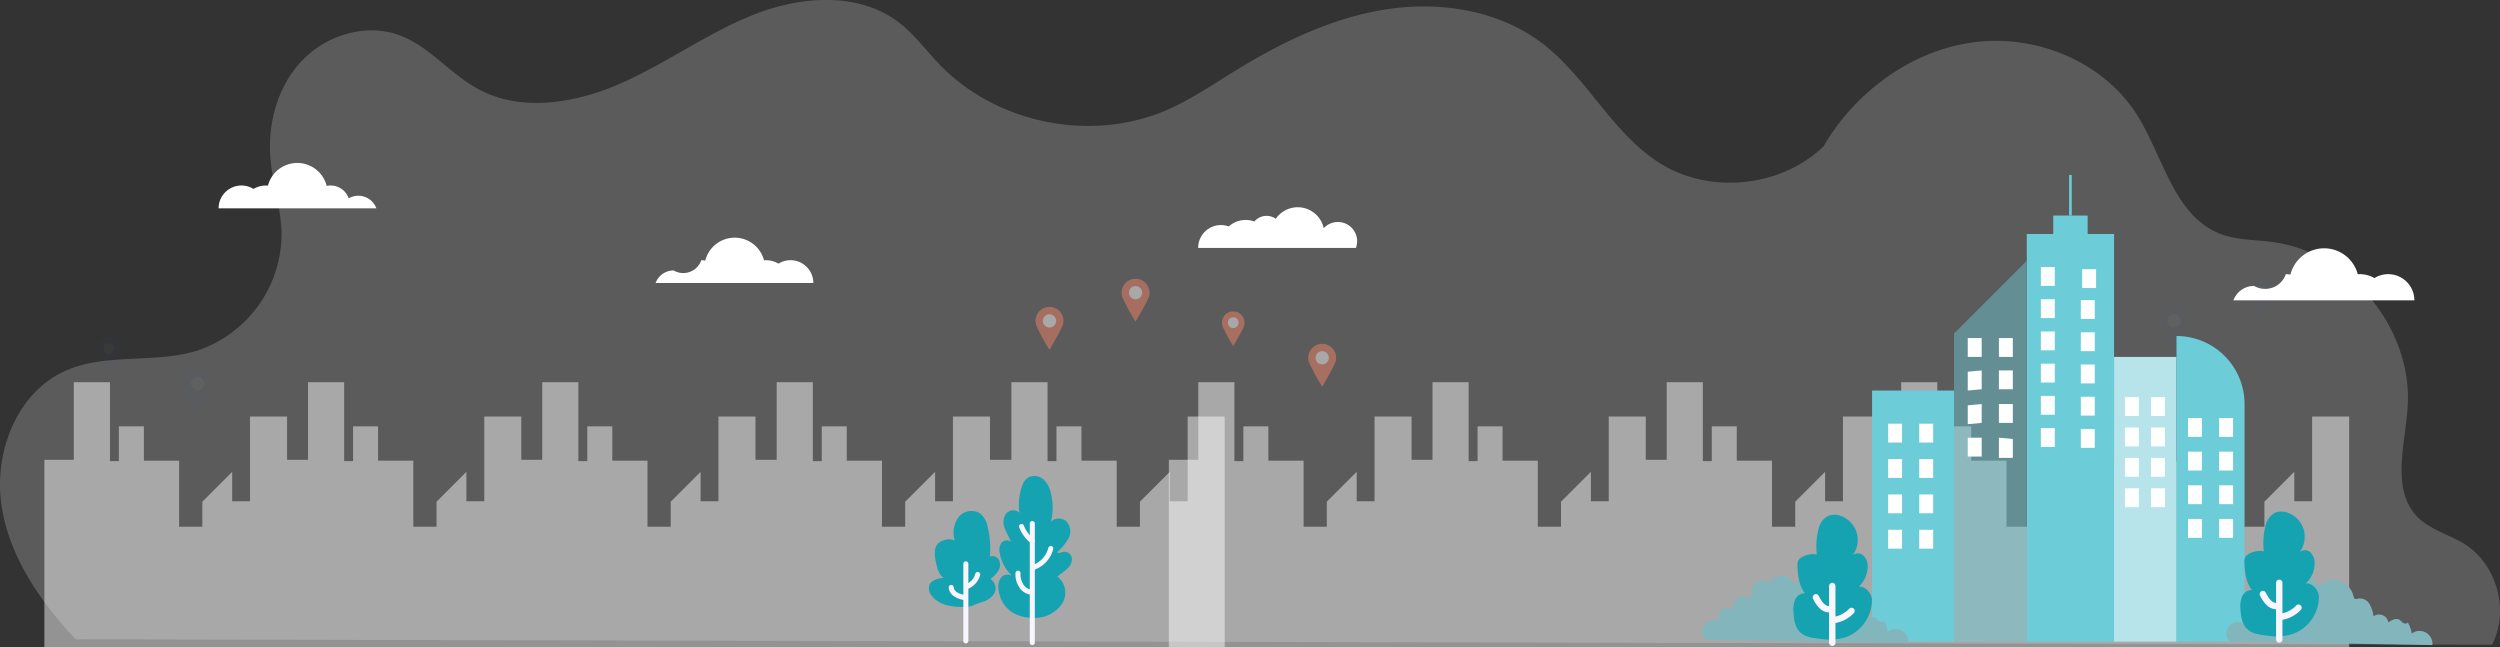 <svg xmlns="http://www.w3.org/2000/svg" width="580" height="150.144" viewBox="0 0 580 150.144">
  <rect x="0" y="0" width="580" height="150.144" fill="#333333" stroke="none"/>
  <g id="Group_2234" data-name="Group 2234" transform="translate(-161.069 -408.704)">
    <path id="Path_5261" data-name="Path 5261" d="M732.879,534.943c-3.536-2.228-7.879-3.241-10.84-6.19-6.332-6.3-2.964-16.8-2.39-25.714,1.163-18.057-13.319-35.747-31.25-38.172-4.1-.555-8.367-.422-12.227-1.913-10.78-4.164-13.2-17.974-19.4-27.723C648.984,423,633.485,416.64,619.1,418.5s-27.26,11.275-34.719,23.71l-.218.425c-9.747,9.38-25.922,11.2-37.513,4.229-11.29-6.794-17.2-19.986-27.653-28.012-10.159-7.8-23.87-9.944-36.523-7.946s-24.412,7.77-35.305,14.509c-5.022,3.107-9.938,6.451-15.354,8.8-17.495,7.6-39.5,3.215-52.741-10.519-3.157-3.275-5.864-7.029-9.478-9.792-9.216-7.047-22.411-6.158-33.228-1.965s-20.318,11.206-30.906,15.946-23.352,6.994-33.536,1.437c-6.46-3.525-11.249-9.862-18.148-12.426-7.743-2.877-16.955-.1-22.648,5.885s-8.044,14.677-7.3,22.9c.522,5.784,2.447,11.407,2.566,17.212a28.656,28.656,0,0,1-19.771,27.219c-9.857,2.983-20.994.42-30.394,4.628-11.132,4.983-16.507,18.616-14.877,30.7s8.907,22.7,17.276,31.574l560.594,1.263C743.3,550.425,740.374,539.665,732.879,534.943Z" fill="#e0e0e0" opacity="0.233"/>
    <g id="Group_2234-2" data-name="Group 2234" transform="translate(171.364 473.371)" opacity="0.47">
      <g id="Group_1554" data-name="Group 1554" transform="translate(0 23.997)" style="mix-blend-mode: lighten;isolation: isolate">
        <path id="Path_402" data-name="Path 402" d="M708.346,878.06V834.589h6.831V816.58h8.384V834.9h2.07v-8.073h5.8v7.97H739.6v15.318h5.382v-5.8l6.935-6.935v6.831h4.14V824.55h8.591v53.51Z" transform="translate(-599.674 -816.58)" fill="#fff"/>
        <path id="Path_403" data-name="Path 403" d="M458.387,878.06V834.589h6.831V816.58H473.6V834.9h2.07v-8.073h5.8v7.97h8.177v15.318h5.382v-5.8l6.935-6.935v6.831h4.14V824.55h8.591v53.51Z" transform="translate(-404.051 -816.58)" fill="#fff"/>
        <path id="Path_404" data-name="Path 404" d="M208.428,878.06V834.589h6.831V816.58h8.384V834.9h2.07v-8.073h5.8v7.97h8.177v15.318h5.382v-5.8L252,837.384v6.831h4.14V824.55h8.591v53.51Z" transform="translate(-208.428 -816.58)" fill="#fff"/>
        <path id="Path_405" data-name="Path 405" d="M958.578,878.06V834.589h6.831V816.58h8.384V834.9h2.07v-8.073h5.8v7.97h8.177v15.318h5.382v-5.8l6.935-6.935v6.831h4.14V824.55h8.591v53.51Z" transform="translate(-795.511 -816.58)" fill="#fff"/>
        <path id="Path_406" data-name="Path 406" d="M1209.08,878.06V834.589h6.831V816.58h8.384V834.9h2.07v-8.073h5.8v7.97h8.177v15.318h5.382v-5.8l6.935-6.935v6.831h4.14V824.55h8.591v53.51Z" transform="translate(-991.559 -816.58)" fill="#fff"/>
      </g>
      <g id="Group_1555" data-name="Group 1555" transform="translate(32.341 21.1)" opacity="0.07">
        <path id="Path_407" data-name="Path 407" d="M363.571,807.313h0a3.237,3.237,0,1,0-6.262,0h0v0a3.22,3.22,0,0,0,.384.888,44.919,44.919,0,0,0,2.746,5c1.253-2.145,2.255-3.936,2.788-5.067a3.223,3.223,0,0,0,.342-.818Z" transform="translate(-357.203 -803.253)" fill="#1f60b0"/>
        <circle id="Ellipse_6" data-name="Ellipse 6" cx="1.536" cy="1.536" r="1.536" transform="translate(1.701 1.701)" fill="#fff"/>
      </g>
      <g id="Group_1556" data-name="Group 1556" transform="translate(229.948 6.542)" opacity="0.996">
        <path id="Path_408" data-name="Path 408" d="M1272.615,740.34h0a3.237,3.237,0,1,0-6.262,0h0v0a3.225,3.225,0,0,0,.384.888,44.914,44.914,0,0,0,2.746,5c1.253-2.145,2.256-3.937,2.788-5.067a3.213,3.213,0,0,0,.342-.818Z" transform="translate(-1266.247 -736.28)" fill="#fb8565"/>
        <path id="Path_409" data-name="Path 409" d="M1277.142,745.639a1.536,1.536,0,1,1-1.536-1.536A1.536,1.536,0,0,1,1277.142,745.639Z" transform="translate(-1272.369 -742.402)" fill="#fff"/>
      </g>
      <g id="Group_1557" data-name="Group 1557" transform="translate(249.918)" opacity="0.996">
        <path id="Path_410" data-name="Path 410" d="M1364.482,710.247h0a3.237,3.237,0,1,0-6.262,0h0v0a3.21,3.21,0,0,0,.384.888,44.96,44.96,0,0,0,2.746,5c1.253-2.145,2.255-3.936,2.788-5.067a3.228,3.228,0,0,0,.343-.818Z" transform="translate(-1358.114 -706.187)" fill="#fb8565"/>
        <path id="Path_411" data-name="Path 411" d="M1369.01,715.546a1.536,1.536,0,1,1-1.536-1.536A1.536,1.536,0,0,1,1369.01,715.546Z" transform="translate(-1364.237 -712.309)" fill="#fff"/>
      </g>
      <g id="Group_1558" data-name="Group 1558" transform="translate(12.32 13.573)" opacity="0.07">
        <path id="Path_412" data-name="Path 412" d="M270.262,771.914h0a2.622,2.622,0,1,0-5.072,0h0v0a2.62,2.62,0,0,0,.311.719,36.424,36.424,0,0,0,2.225,4.049c1.015-1.737,1.827-3.189,2.258-4.1a2.6,2.6,0,0,0,.277-.663Z" transform="translate(-265.104 -768.626)" fill="#1f60b0"/>
        <path id="Path_413" data-name="Path 413" d="M273.93,776.207a1.244,1.244,0,1,1-1.244-1.244A1.244,1.244,0,0,1,273.93,776.207Z" transform="translate(-270.063 -773.585)" fill="#fff"/>
      </g>
    </g>
    <g id="Group_2235" data-name="Group 2235" transform="translate(432.243 473.371)" opacity="0.47">
      <g id="Group_1560" data-name="Group 1560" transform="translate(0 23.997)" style="mix-blend-mode: lighten;isolation: isolate">
        <path id="Path_414" data-name="Path 414" d="M1908.454,878.06V834.589h6.831V816.58h8.384V834.9h2.07v-8.073h5.8v7.97h8.177v15.318h5.382v-5.8l6.935-6.935v6.831h4.14V824.55h8.591v53.51Z" transform="translate(-1799.782 -816.58)" fill="#fff"/>
        <path id="Path_415" data-name="Path 415" d="M1658.495,878.06V834.589h6.831V816.58h8.384V834.9h2.07v-8.073h5.8v7.97h8.177v15.318h5.382v-5.8l6.935-6.935v6.831h4.14V824.55h8.591v53.51Z" transform="translate(-1604.159 -816.58)" fill="#fff"/>
        <path id="Path_416" data-name="Path 416" d="M1408.536,878.06V834.589h6.831V816.58h8.384V834.9h2.07v-8.073h5.8v7.97h8.177v15.318h5.382v-5.8l6.934-6.935v6.831h4.14V824.55h8.591v53.51Z" transform="translate(-1408.536 -816.58)" fill="#fff"/>
        <path id="Path_417" data-name="Path 417" d="M2158.685,878.06V834.589h6.831V816.58h8.384V834.9h2.07v-8.073h5.8v7.97h8.177v15.318h5.382v-5.8l6.935-6.935v6.831h4.14V824.55h8.591v53.51Z" transform="translate(-1995.618 -816.58)" fill="#fff"/>
        <path id="Path_418" data-name="Path 418" d="M2409.188,878.06V834.589h6.831V816.58h8.384V834.9h2.07v-8.073h5.8v7.97h8.177v15.318h5.382v-5.8l6.935-6.935v6.831h4.14V824.55h8.591v53.51Z" transform="translate(-2191.667 -816.58)" fill="#fff"/>
      </g>
      <g id="Group_1561" data-name="Group 1561" transform="translate(32.34 15.1)">
        <path id="Path_419" data-name="Path 419" d="M1563.678,807.313h0a3.237,3.237,0,1,0-6.262,0h0v0a3.222,3.222,0,0,0,.384.888,44.967,44.967,0,0,0,2.747,5c1.253-2.145,2.255-3.936,2.788-5.067a3.2,3.2,0,0,0,.342-.818Z" transform="translate(-1557.31 -803.253)" fill="#fb8565"/>
        <circle id="Ellipse_7" data-name="Ellipse 7" cx="1.536" cy="1.536" r="1.536" transform="translate(1.701 1.701)" fill="#fff"/>
      </g>
      <g id="Group_1562" data-name="Group 1562" transform="translate(229.948 6.542)" opacity="0.07">
        <path id="Path_420" data-name="Path 420" d="M2472.722,740.34h0a3.237,3.237,0,1,0-6.262,0h0v0a3.22,3.22,0,0,0,.384.888,44.96,44.96,0,0,0,2.746,5c1.253-2.145,2.255-3.937,2.787-5.067a3.187,3.187,0,0,0,.343-.818Z" transform="translate(-2466.354 -736.28)" fill="#1f60b0"/>
        <path id="Path_421" data-name="Path 421" d="M2477.25,745.639a1.536,1.536,0,1,1-1.536-1.536A1.536,1.536,0,0,1,2477.25,745.639Z" transform="translate(-2472.477 -742.402)" fill="#fff"/>
      </g>
      <g id="Group_1563" data-name="Group 1563" transform="translate(249.918)" opacity="0.07">
        <path id="Path_422" data-name="Path 422" d="M2564.589,710.247h0a3.237,3.237,0,1,0-6.262,0h0v0a3.21,3.21,0,0,0,.384.888,44.847,44.847,0,0,0,2.746,5c1.253-2.145,2.256-3.936,2.788-5.067a3.189,3.189,0,0,0,.342-.818Z" transform="translate(-2558.222 -706.187)" fill="#1f60b0"/>
        <path id="Path_423" data-name="Path 423" d="M2569.118,715.546a1.536,1.536,0,1,1-1.536-1.536A1.536,1.536,0,0,1,2569.118,715.546Z" transform="translate(-2564.345 -712.309)" fill="#fff"/>
      </g>
      <g id="Group_1564" data-name="Group 1564" transform="translate(12.32 7.573)">
        <path id="Path_424" data-name="Path 424" d="M1470.369,771.914h0a2.622,2.622,0,1,0-5.072,0h0v0a2.6,2.6,0,0,0,.311.719,36.4,36.4,0,0,0,2.224,4.049c1.015-1.737,1.827-3.189,2.258-4.1a2.6,2.6,0,0,0,.277-.663Z" transform="translate(-1465.211 -768.626)" fill="#fb8565"/>
        <path id="Path_425" data-name="Path 425" d="M1474.036,776.207a1.244,1.244,0,1,1-1.244-1.244A1.244,1.244,0,0,1,1474.036,776.207Z" transform="translate(-1470.17 -773.585)" fill="#fff"/>
      </g>
    </g>
    <g id="Group_2236" data-name="Group 2236" transform="translate(595.393 449.304)">
      <g id="Group_1591" data-name="Group 1591" transform="translate(19.011 19.961)">
        <path id="Path_473" data-name="Path 473" d="M2271.127,775.607H2254.3v-71.48l16.824-16.824h0Z" transform="translate(-2254.303 -687.303)" fill="#6ccdd8" opacity="0.455"/>
        <rect id="Rectangle_1605" data-name="Rectangle 1605" width="3.232" height="4.372" transform="translate(3.184 17.87)" fill="#fff"/>
        <rect id="Rectangle_1606" data-name="Rectangle 1606" width="3.232" height="4.372" transform="translate(10.408 17.87)" fill="#fff"/>
        <path id="Path_474" data-name="Path 474" d="M2272.183,808.409l-3.232.3v-4.372l3.232-.3Z" transform="translate(-2265.767 -778.661)" fill="#fff"/>
        <rect id="Rectangle_1607" data-name="Rectangle 1607" width="3.232" height="4.372" transform="translate(10.408 25.376)" fill="#fff"/>
        <path id="Path_475" data-name="Path 475" d="M2272.183,844.314l-3.232.3V840.24l3.232-.3Z" transform="translate(-2265.767 -806.761)" fill="#fff"/>
        <rect id="Rectangle_1608" data-name="Rectangle 1608" width="3.232" height="4.372" transform="translate(10.408 33.18)" fill="#fff"/>
        <rect id="Rectangle_1609" data-name="Rectangle 1609" width="3.232" height="4.372" transform="translate(3.184 40.985)" fill="#fff"/>
        <path id="Path_476" data-name="Path 476" d="M2305.416,880.517h-3.232v-4.672l3.232.3Z" transform="translate(-2291.775 -834.86)" fill="#fff"/>
      </g>
      <g id="Group_1594" data-name="Group 1594" transform="translate(35.894)">
        <g id="Group_1593" data-name="Group 1593">
          <g id="Group_1592" data-name="Group 1592" transform="translate(0 9.41)">
            <rect id="Rectangle_1610" data-name="Rectangle 1610" width="20.246" height="94.578" transform="translate(0 4.277)" fill="#6ccdd8"/>
            <rect id="Rectangle_1611" data-name="Rectangle 1611" width="7.984" height="4.277" transform="translate(6.131)" fill="#6ccdd8"/>
          </g>
          <rect id="Rectangle_1612" data-name="Rectangle 1612" width="0.605" height="9.41" transform="translate(9.821)" fill="#6ccdd8"/>
        </g>
        <rect id="Rectangle_1613" data-name="Rectangle 1613" width="3.232" height="4.372" transform="translate(3.261 21.349)" fill="#fff"/>
        <rect id="Rectangle_1614" data-name="Rectangle 1614" width="3.232" height="4.372" transform="translate(12.841 21.854)" fill="#fff"/>
        <rect id="Rectangle_1615" data-name="Rectangle 1615" width="3.232" height="4.372" transform="translate(3.261 28.824)" fill="#fff"/>
        <rect id="Rectangle_1616" data-name="Rectangle 1616" width="3.232" height="4.372" transform="translate(12.534 29.022)" fill="#fff"/>
        <rect id="Rectangle_1617" data-name="Rectangle 1617" width="3.232" height="4.372" transform="translate(3.261 36.298)" fill="#fff"/>
        <rect id="Rectangle_1618" data-name="Rectangle 1618" width="3.232" height="4.372" transform="translate(12.534 36.496)" fill="#fff"/>
        <rect id="Rectangle_1619" data-name="Rectangle 1619" width="3.232" height="4.372" transform="translate(3.261 43.773)" fill="#fff"/>
        <rect id="Rectangle_1620" data-name="Rectangle 1620" width="3.232" height="4.372" transform="translate(12.534 43.971)" fill="#fff"/>
        <rect id="Rectangle_1621" data-name="Rectangle 1621" width="3.232" height="4.372" transform="translate(3.261 51.248)" fill="#fff"/>
        <rect id="Rectangle_1622" data-name="Rectangle 1622" width="3.232" height="4.372" transform="translate(12.534 51.446)" fill="#fff"/>
        <rect id="Rectangle_1623" data-name="Rectangle 1623" width="3.232" height="4.372" transform="translate(3.261 58.722)" fill="#fff"/>
        <rect id="Rectangle_1624" data-name="Rectangle 1624" width="3.232" height="4.372" transform="translate(12.534 58.92)" fill="#fff"/>
      </g>
      <g id="Group_1595" data-name="Group 1595" transform="translate(56.14 42.203)">
        <rect id="Rectangle_1625" data-name="Rectangle 1625" width="14.484" height="66.062" fill="#b7e4ea"/>
        <rect id="Rectangle_1626" data-name="Rectangle 1626" width="3.232" height="4.372" transform="translate(2.523 9.331)" fill="#fff"/>
        <rect id="Rectangle_1627" data-name="Rectangle 1627" width="3.232" height="4.372" transform="translate(8.564 9.331)" fill="#fff"/>
        <rect id="Rectangle_1628" data-name="Rectangle 1628" width="3.232" height="4.372" transform="translate(2.523 16.381)" fill="#fff"/>
        <rect id="Rectangle_1629" data-name="Rectangle 1629" width="3.232" height="4.372" transform="translate(8.564 16.381)" fill="#fff"/>
        <rect id="Rectangle_1630" data-name="Rectangle 1630" width="3.232" height="4.372" transform="translate(2.523 23.431)" fill="#fff"/>
        <rect id="Rectangle_1631" data-name="Rectangle 1631" width="3.232" height="4.372" transform="translate(8.564 23.431)" fill="#fff"/>
        <rect id="Rectangle_1632" data-name="Rectangle 1632" width="3.232" height="4.372" transform="translate(2.523 30.48)" fill="#fff"/>
        <rect id="Rectangle_1633" data-name="Rectangle 1633" width="3.232" height="4.372" transform="translate(8.564 30.48)" fill="#fff"/>
      </g>
      <g id="Group_1596" data-name="Group 1596" transform="translate(70.624 37.356)">
        <path id="Path_477" data-name="Path 477" d="M2507.528,838.232h-15.789V767.323h0a15.789,15.789,0,0,1,15.789,15.789Z" transform="translate(-2491.739 -767.323)" fill="#6ccdd8"/>
        <rect id="Rectangle_1634" data-name="Rectangle 1634" width="3.232" height="4.372" transform="translate(2.667 19.026)" fill="#fff"/>
        <rect id="Rectangle_1635" data-name="Rectangle 1635" width="3.232" height="4.372" transform="translate(9.891 19.026)" fill="#fff"/>
        <rect id="Rectangle_1636" data-name="Rectangle 1636" width="3.232" height="4.372" transform="translate(2.667 26.831)" fill="#fff"/>
        <rect id="Rectangle_1637" data-name="Rectangle 1637" width="3.232" height="4.372" transform="translate(9.891 26.831)" fill="#fff"/>
        <rect id="Rectangle_1638" data-name="Rectangle 1638" width="3.232" height="4.372" transform="translate(2.667 34.636)" fill="#fff"/>
        <rect id="Rectangle_1639" data-name="Rectangle 1639" width="3.232" height="4.372" transform="translate(9.891 34.636)" fill="#fff"/>
        <rect id="Rectangle_1640" data-name="Rectangle 1640" width="3.232" height="4.372" transform="translate(2.667 42.441)" fill="#fff"/>
        <rect id="Rectangle_1641" data-name="Rectangle 1641" width="3.232" height="4.372" transform="translate(9.891 42.441)" fill="#fff"/>
      </g>
      <g id="Group_1597" data-name="Group 1597" transform="translate(0 50.008)">
        <rect id="Rectangle_1642" data-name="Rectangle 1642" width="19.011" height="58.257" fill="#6ccdd8"/>
        <rect id="Rectangle_1643" data-name="Rectangle 1643" width="3.232" height="4.372" transform="translate(3.718 7.689)" fill="#fff"/>
        <rect id="Rectangle_1644" data-name="Rectangle 1644" width="3.232" height="4.372" transform="translate(10.942 7.689)" fill="#fff"/>
        <rect id="Rectangle_1645" data-name="Rectangle 1645" width="3.232" height="4.372" transform="translate(3.718 15.895)" fill="#fff"/>
        <rect id="Rectangle_1646" data-name="Rectangle 1646" width="3.232" height="4.372" transform="translate(10.942 15.895)" fill="#fff"/>
        <rect id="Rectangle_1647" data-name="Rectangle 1647" width="3.232" height="4.372" transform="translate(3.718 24.101)" fill="#fff"/>
        <rect id="Rectangle_1648" data-name="Rectangle 1648" width="3.232" height="4.372" transform="translate(10.942 24.101)" fill="#fff"/>
        <rect id="Rectangle_1649" data-name="Rectangle 1649" width="3.232" height="4.372" transform="translate(3.718 32.307)" fill="#fff"/>
        <rect id="Rectangle_1650" data-name="Rectangle 1650" width="3.232" height="4.372" transform="translate(10.942 32.307)" fill="#fff"/>
      </g>
    </g>
    <path id="Path_5262" data-name="Path 5262" d="M426.794,590.236a4.443,4.443,0,0,0-2.24.606,4.412,4.412,0,0,0-5.1-2.884,7.035,7.035,0,0,0-13.629-.077c-.139-.01-.278-.021-.419-.021a5.861,5.861,0,0,0-2.946.794,5.292,5.292,0,0,0-8.08,4.5h36.6A4.465,4.465,0,0,0,426.794,590.236Z" transform="translate(-182.594 -136.12)" fill="#fff"/>
    <path id="Path_5263" data-name="Path 5263" d="M864.93,669.963a4.422,4.422,0,0,0,6.416-2.376,4.432,4.432,0,0,1,.923.1,7.035,7.035,0,0,1,13.629-.077c.139-.01.278-.021.419-.021a5.857,5.857,0,0,1,2.946.794,5.291,5.291,0,0,1,8.08,4.5h-36.6A4.465,4.465,0,0,1,864.93,669.963Z" transform="translate(-547.578 -198.516)" fill="#fff"/>
    <path id="Path_5264" data-name="Path 5264" d="M2549.477,682.435a5.073,5.073,0,0,0,7.36-2.726,5.07,5.07,0,0,1,1.059.113,8.07,8.07,0,0,1,15.634-.088c.16-.011.319-.024.481-.024a6.719,6.719,0,0,1,3.38.911,6.07,6.07,0,0,1,9.269,5.168h-41.987A5.122,5.122,0,0,1,2549.477,682.435Z" transform="translate(-1865.457 -207.401)" fill="#fff"/>
    <path id="Path_5265" data-name="Path 5265" d="M1476.4,639.327h-36.6a5.287,5.287,0,0,1,7.1-4.979,5.847,5.847,0,0,1,5.938-1.149,3.707,3.707,0,0,1,4.97-.624,6.175,6.175,0,0,1,11.127,2.182,4.461,4.461,0,0,1,7.468,4.57Z" transform="translate(-1000.759 -173.107)" fill="#fff"/>
    <g id="Group_2237" data-name="Group 2237" transform="translate(376.551 527.229)">
      <path id="Path_504" data-name="Path 504" d="M1168.432,967.9a2.7,2.7,0,0,0,.238-2.484,1.7,1.7,0,0,0-2.165-.87,21.357,21.357,0,0,0-.473-6.728,5.511,5.511,0,0,0-1.7-3.227,3.846,3.846,0,0,0-5.08.806,5.982,5.982,0,0,0-.888,5.393,3.861,3.861,0,0,0-3.877.716c-1.058,1.161-.792,2.966-.459,4.5.282,1.3.646,2.729,1.744,3.481-1.332.153-2.934.515-3.344,1.792a2.6,2.6,0,0,0,.454,2.166c1.4,2.111,4.217,2.728,6.75,2.79h1.252a4.317,4.317,0,0,0,2.028-.48c.656-.274,1.338-.481,2-.736a4.478,4.478,0,0,0,2.663-2.019,2.522,2.522,0,0,0-.944-3.25A7,7,0,0,0,1168.432,967.9Z" transform="translate(-1152.339 -953.952)" fill="#15a3b2"/>
      <path id="Path_505" data-name="Path 505" d="M1190.35,1026.332v-17.871a.584.584,0,0,0-1.168,0v17.871a.584.584,0,0,0,1.168,0Z" transform="translate(-1181.173 -996.17)" fill="#f8f5ff"/>
      <path id="Path_506" data-name="Path 506" d="M1191.848,1023.016a4.822,4.822,0,0,0,2.635-3.086.584.584,0,1,0-1.126-.31c-.04.144-.089.284-.141.424s.054-.118,0,.01l-.051.111c-.029.061-.06.121-.092.181a4.159,4.159,0,0,1-.233.381q-.034.051-.07.1c-.02.027-.082.139-.007.011a1.288,1.288,0,0,1-.143.172,4.385,4.385,0,0,1-.311.321q-.082.076-.168.148a.613.613,0,0,1-.094.077c.056-.029.069-.052.005-.005a4.169,4.169,0,0,1-.79.456.586.586,0,0,0-.21.8.6.6,0,0,0,.8.209Z" transform="translate(-1182.573 -1005.013)" fill="#f8f5ff"/>
      <path id="Path_507" data-name="Path 507" d="M1177.374,1035.34c-.344-.082-.688-.164-1.025-.275q-.113-.037-.224-.079l-.123-.048c.078.032.01,0-.03-.015a3.42,3.42,0,0,1-.453-.249l-.1-.065c-.052-.036-.029-.024.008.007-.059-.05-.118-.1-.175-.152s-.109-.109-.16-.167c-.01-.012-.092-.113-.042-.048s-.035-.05-.036-.052a2.05,2.05,0,0,1-.118-.195c-.014-.027-.027-.054-.041-.081-.066-.132.035.112-.011-.027-.021-.064-.042-.129-.057-.194a.389.389,0,0,1-.022-.111l.009.065c0-.03-.005-.061-.007-.091a.584.584,0,0,0-1.168,0,2.744,2.744,0,0,0,1.212,2.042,6.137,6.137,0,0,0,2.246.862.584.584,0,1,0,.31-1.126Z" transform="translate(-1168.982 -1015.799)" fill="#f8f5ff"/>
    </g>
    <g id="Group_2238" data-name="Group 2238" transform="translate(392.681 519.111)">
      <path id="Path_508" data-name="Path 508" d="M1243.621,935.772a1.743,1.743,0,0,0-1.963-1.546c-.522.113-1.172.467-1.5.071a11.065,11.065,0,0,0,2.663-3.2,3.475,3.475,0,0,0-.37-3.833c-.956-1.014-2.993-1.061-3.735.108a13.613,13.613,0,0,0-.024-6.92,5.818,5.818,0,0,0-1.7-3.042,3.155,3.155,0,0,0-3.446-.484,3.446,3.446,0,0,0-1.308,1.553,13.046,13.046,0,0,0-.8,6.669,2.153,2.153,0,0,0-3.144.285,3.5,3.5,0,0,0-.273,3.294c.379,1.085,1.029,2.071,1.419,3.152a1.6,1.6,0,0,0-2.246.373,3.054,3.054,0,0,0-.315,2.368,9.61,9.61,0,0,0,2.911,5.23,1.948,1.948,0,0,0-2.613.367,3.452,3.452,0,0,0-.6,2.655c.4,3.567,2.989,6.977,9.092,6.666a7.554,7.554,0,0,0,5.8-3.514,4.74,4.74,0,0,0-1.226-6.062c.709-.626,1.542-1.122,2.228-1.771A3.111,3.111,0,0,0,1243.621,935.772Z" transform="translate(-1226.541 -916.606)" fill="#15a3b2"/>
      <path id="Path_509" data-name="Path 509" d="M1261.277,993.03V965.4a.584.584,0,0,0-1.168,0V993.03a.584.584,0,0,0,1.168,0Z" transform="translate(-1252.812 -954.35)" fill="#f8f5ff"/>
      <path id="Path_510" data-name="Path 510" d="M1262.169,996.958a6.935,6.935,0,0,0,4.409-4.779.584.584,0,0,0-1.127-.311,5.678,5.678,0,0,1-1.305,2.427,6.462,6.462,0,0,1-.505.495,4.375,4.375,0,0,1-.545.417,5.57,5.57,0,0,1-1.238.625.6.6,0,0,0-.408.718.589.589,0,0,0,.718.408Z" transform="translate(-1253.846 -975.173)" fill="#f8f5ff"/>
      <path id="Path_511" data-name="Path 511" d="M1248.268,1022.081a2.629,2.629,0,0,1-1.772-1.452,4.047,4.047,0,0,1-.508-2.339.589.589,0,0,0-.584-.584.6.6,0,0,0-.584.584,5.2,5.2,0,0,0,.7,2.988,3.72,3.72,0,0,0,2.436,1.929.6.6,0,0,0,.719-.408.589.589,0,0,0-.408-.718Z" transform="translate(-1240.836 -995.729)" fill="#f8f5ff"/>
      <path id="Path_512" data-name="Path 512" d="M1252.05,971.46a8.244,8.244,0,0,1-.744-.682q-.18-.187-.348-.385c-.053-.062-.1-.126-.156-.19-.022-.028-.075-.1-.026-.033l-.082-.109a8.139,8.139,0,0,1-.545-.85q-.12-.214-.226-.436c-.039-.082-.077-.165-.114-.248-.017-.039-.029-.067-.005-.011-.021-.05-.041-.1-.061-.152a.6.6,0,0,0-.718-.408.591.591,0,0,0-.408.719,8.793,8.793,0,0,0,2.607,3.612.6.6,0,0,0,.826,0,.591.591,0,0,0,0-.826Z" transform="translate(-1243.794 -956.773)" fill="#f8f5ff"/>
    </g>
    <path id="Path_5266" data-name="Path 5266" d="M1978.667,1037.98a2.685,2.685,0,0,1,3.154-4.232,2.721,2.721,0,0,1,.7-2.7,1.726,1.726,0,0,1,2.546.321,2.94,2.94,0,0,1,1.082-2.961,2.232,2.232,0,0,1,2.984.413,5.88,5.88,0,0,1,.907-3.735c.832-1.009,2.741-1.156,3.281.035a3.237,3.237,0,0,1,6,.129,4.743,4.743,0,0,1,8.094,2.058c.084.336.2.755.542.814a1.069,1.069,0,0,0,.48-.089,2.55,2.55,0,0,1,2.677,1.154,7.471,7.471,0,0,1,.994,2.931,2.2,2.2,0,0,1,3.447,1.416c.75-.525,1.722-1.067,2.523-.622.347.193.582.541.915.756s.877.224,1.035-.14a6.251,6.251,0,0,1,.936,2.6,3,3,0,0,1,4.805,2.668Z" transform="translate(-1421.952 -480.881)" fill="#83b6bc"/>
    <path id="Path_5267" data-name="Path 5267" d="M2537.926,1040.021a2.685,2.685,0,0,1,3.154-4.233,2.72,2.72,0,0,1,.7-2.7,1.726,1.726,0,0,1,2.546.321,2.939,2.939,0,0,1,1.083-2.961,2.232,2.232,0,0,1,2.984.413,5.883,5.883,0,0,1,.906-3.735c.832-1.009,2.742-1.156,3.281.035a3.238,3.238,0,0,1,6,.129,4.743,4.743,0,0,1,8.094,2.059c.084.336.2.754.542.814a1.066,1.066,0,0,0,.48-.089,2.551,2.551,0,0,1,2.678,1.154,7.484,7.484,0,0,1,.993,2.931,2.2,2.2,0,0,1,3.446,1.416c.751-.525,1.722-1.067,2.522-.622.347.193.582.541.916.756s.876.224,1.034-.14a6.237,6.237,0,0,1,.936,2.6,3,3,0,0,1,4.805,2.669Z" transform="translate(-1859.639 -482.478)" fill="#83b6bc"/>
    <g id="Group_2239" data-name="Group 2239" transform="translate(577.133 528.123)">
      <path id="Path_515" data-name="Path 515" d="M2093.289,977.689c-.193-1.557-1.507-3.081-3.071-2.947a6.262,6.262,0,0,0,2.076-4.54,3.421,3.421,0,0,0-1.075-2.755,1.941,1.941,0,0,0-2.4,0,5.911,5.911,0,0,0-2.638-9.063,4,4,0,0,0-3.113-.013,4.4,4.4,0,0,0-2.06,2.585,16.26,16.26,0,0,0-.5,6.338,5.022,5.022,0,0,0-3.527.638,1.824,1.824,0,0,0-.887.956,2.872,2.872,0,0,0-.084.866,16.758,16.758,0,0,0,.4,3.613,7.727,7.727,0,0,0,.536,1.563c.126.264.593,1.311.912,1.361a2.422,2.422,0,0,0-2.4,1.5,6.239,6.239,0,0,0-.367,2.983c.091,1.658.375,3.456,1.591,4.586,1.314,1.221,3.2,1.321,4.888,1.535a12.65,12.65,0,0,0,5.647-.422,9.231,9.231,0,0,0,6.071-8.786Z" transform="translate(-2075.065 -958.062)" fill="#15a3b2"/>
      <path id="Path_516" data-name="Path 516" d="M2114.645,1044.647v-13.212a.74.74,0,0,0-1.479,0v13.212a.74.74,0,0,0,1.479,0Z" transform="translate(-2104.884 -1014.926)" fill="#f8f5ff"/>
      <path id="Path_517" data-name="Path 517" d="M2116.3,1060.854a7.728,7.728,0,0,0,4.313-2.3.739.739,0,0,0-1.045-1.046c-.126.133-.256.262-.392.386q-.108.1-.22.191l-.1.082c-.05.041-.061.047,0,0a7.443,7.443,0,0,1-.955.608c-.162.086-.328.163-.495.239.065-.029.06-.025,0,0l-.121.047q-.136.052-.274.1a7.039,7.039,0,0,1-1.1.269.742.742,0,0,0-.516.91.76.76,0,0,0,.909.516Z" transform="translate(-2106.603 -1035.722)" fill="#f8f5ff"/>
      <path id="Path_518" data-name="Path 518" d="M2099.867,1045.6c-.006,0-.186.04-.069.018s-.046,0-.07,0a2.455,2.455,0,0,1-.281-.005c-.129-.008.029,0,.028.005s-.124-.024-.139-.028a2.446,2.446,0,0,1-.273-.08c-.055-.019-.146-.016-.01,0a.415.415,0,0,1-.1-.049c-.087-.042-.171-.089-.253-.14a1.746,1.746,0,0,1-.239-.163c.073.064.051.04-.008-.011q-.054-.047-.107-.1c-.143-.134-.266-.281-.4-.428-.074-.084.1.138-.016-.02l-.09-.125c-.053-.075-.1-.152-.154-.23-.223-.346-.417-.71-.611-1.074a.746.746,0,0,0-1.012-.265.756.756,0,0,0-.265,1.012,7.474,7.474,0,0,0,1.626,2.289,3.3,3.3,0,0,0,2.837.811.745.745,0,0,0,.516-.909.757.757,0,0,0-.91-.516Z" transform="translate(-2091.216 -1024.391)" fill="#f8f5ff"/>
    </g>
    <g id="Group_2240" data-name="Group 2240" transform="translate(680.832 527.377)">
      <path id="Path_519" data-name="Path 519" d="M2570.33,974.259c-.193-1.557-1.507-3.08-3.07-2.948a6.26,6.26,0,0,0,2.076-4.54,3.418,3.418,0,0,0-1.075-2.755,1.941,1.941,0,0,0-2.4,0,5.911,5.911,0,0,0-2.638-9.063,4.006,4.006,0,0,0-3.114-.013,4.4,4.4,0,0,0-2.059,2.585,16.255,16.255,0,0,0-.5,6.338,5.023,5.023,0,0,0-3.527.638,1.828,1.828,0,0,0-.887.956,2.864,2.864,0,0,0-.084.866,16.769,16.769,0,0,0,.4,3.613,7.718,7.718,0,0,0,.536,1.563c.126.264.593,1.311.912,1.361a2.424,2.424,0,0,0-2.4,1.5,6.253,6.253,0,0,0-.367,2.983c.092,1.658.375,3.456,1.592,4.586,1.313,1.221,3.2,1.321,4.887,1.535a12.641,12.641,0,0,0,5.647-.422,9.228,9.228,0,0,0,6.071-8.786Z" transform="translate(-2552.106 -954.631)" fill="#15a3b2"/>
      <path id="Path_520" data-name="Path 520" d="M2591.687,1041.217V1028a.74.74,0,0,0-1.478,0v13.212a.74.74,0,0,0,1.478,0Z" transform="translate(-2581.926 -1011.496)" fill="#f8f5ff"/>
      <path id="Path_521" data-name="Path 521" d="M2593.341,1057.424a7.734,7.734,0,0,0,4.313-2.3.739.739,0,0,0-1.045-1.046c-.126.133-.256.262-.392.386q-.108.1-.22.191l-.1.082c-.05.041-.061.046,0,0a7.438,7.438,0,0,1-.954.608c-.162.086-.328.163-.5.239.065-.029.061-.025,0,0l-.121.047q-.136.052-.274.1a7.079,7.079,0,0,1-1.1.269.742.742,0,0,0-.516.909.761.761,0,0,0,.91.516Z" transform="translate(-2583.644 -1032.292)" fill="#f8f5ff"/>
      <path id="Path_522" data-name="Path 522" d="M2576.908,1042.17c-.005,0-.186.04-.069.018s-.045,0-.07,0a2.458,2.458,0,0,1-.281-.005c-.128-.008.029,0,.029,0s-.125-.024-.14-.027a2.476,2.476,0,0,1-.273-.08c-.055-.019-.146-.016-.01,0a.434.434,0,0,1-.1-.049q-.13-.064-.253-.14a1.806,1.806,0,0,1-.239-.163c.074.064.051.04-.008-.011-.037-.031-.072-.063-.107-.1-.143-.133-.266-.281-.4-.427-.074-.084.1.138-.015-.02-.031-.041-.061-.083-.09-.124q-.079-.114-.154-.23c-.223-.346-.417-.71-.61-1.073a.746.746,0,0,0-1.012-.265.756.756,0,0,0-.266,1.011,7.478,7.478,0,0,0,1.626,2.289,3.3,3.3,0,0,0,2.837.81.745.745,0,0,0,.516-.909.757.757,0,0,0-.91-.517Z" transform="translate(-2568.257 -1020.961)" fill="#f8f5ff"/>
    </g>
  </g>
</svg>
